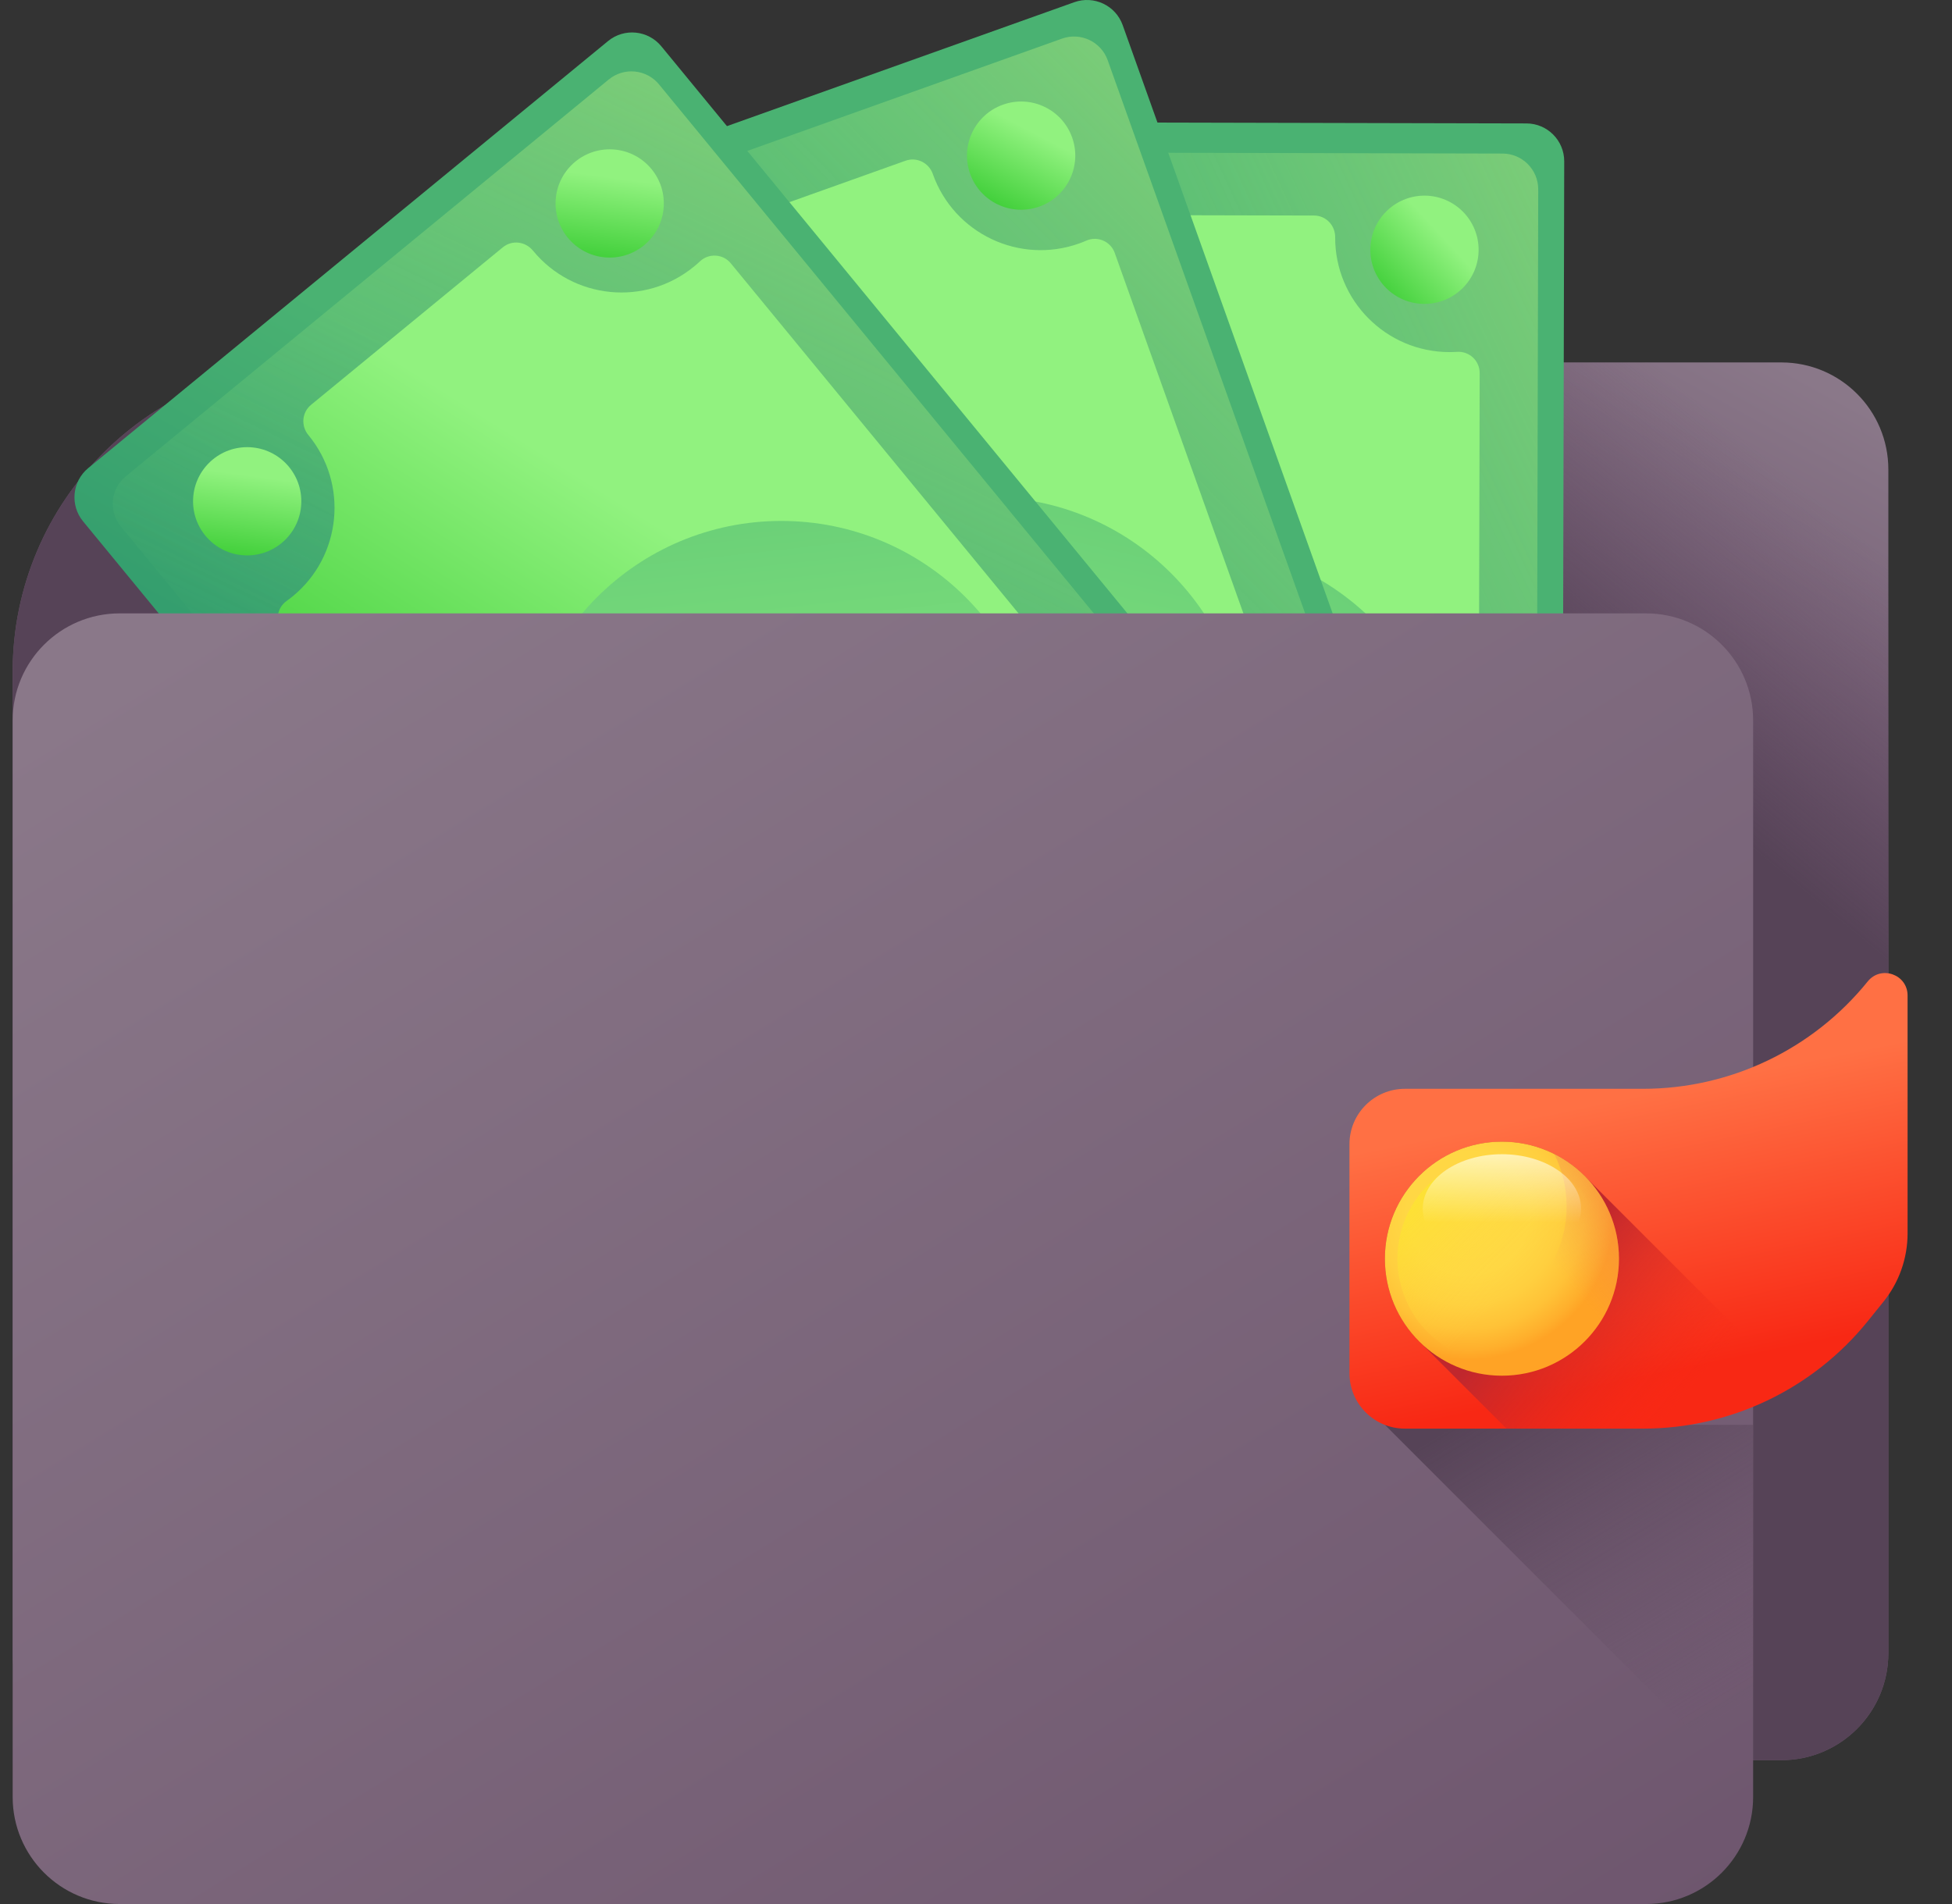 <svg width="41" height="40" viewBox="0 0 41 40" fill="none" xmlns="http://www.w3.org/2000/svg">
<rect x="0" y="0" width="41" height="40" fill="#333333" stroke="none"/>
<path d="M37.415 36.978H2.513C1.272 36.978 0.266 35.972 0.266 34.73V14.112C0.266 10.523 3.175 7.614 6.764 7.614H37.415C38.657 7.614 39.663 8.62 39.663 9.862V34.73C39.663 35.972 38.657 36.978 37.415 36.978Z" fill="url(#paint0_linear_54_6991)"/>
<path d="M37.415 36.978H2.513C1.272 36.978 0.266 35.972 0.266 34.73V14.112C0.266 10.523 3.175 7.614 6.764 7.614H37.415C38.657 7.614 39.663 8.62 39.663 9.862V34.73C39.663 35.972 38.657 36.978 37.415 36.978Z" fill="url(#paint1_linear_54_6991)"/>
<path d="M17.072 30.422L17.136 3.353C17.137 2.914 17.494 2.559 17.933 2.56L32.062 2.593C32.501 2.594 32.856 2.951 32.855 3.39L32.792 30.459C32.791 30.898 32.434 31.254 31.995 31.253L17.866 31.22C17.427 31.219 17.071 30.862 17.072 30.422Z" fill="url(#paint2_linear_54_6991)"/>
<path d="M17.618 29.835L17.679 3.943C17.68 3.529 18.016 3.194 18.431 3.195L31.56 3.226C31.974 3.227 32.309 3.563 32.309 3.977L32.248 29.869C32.247 30.284 31.91 30.619 31.496 30.618L18.366 30.587C17.952 30.586 17.617 30.249 17.618 29.835Z" fill="url(#paint3_linear_54_6991)"/>
<path d="M27.988 28.84C27.992 27.512 29.07 26.439 30.398 26.442C30.452 26.442 30.506 26.444 30.56 26.448C30.817 26.465 31.036 26.263 31.037 26.005L31.079 7.837C31.08 7.579 30.862 7.375 30.605 7.392C30.551 7.395 30.497 7.397 30.443 7.397C29.115 7.394 28.041 6.315 28.044 4.988C28.044 4.986 28.044 4.984 28.044 4.983C28.046 4.734 27.85 4.528 27.6 4.528L22.386 4.516C22.137 4.515 21.94 4.719 21.94 4.969V4.973C21.937 6.301 20.858 7.374 19.53 7.371C19.476 7.371 19.422 7.369 19.368 7.365C19.111 7.347 18.892 7.55 18.892 7.808L18.849 25.976C18.849 26.234 19.066 26.438 19.324 26.421C19.377 26.418 19.431 26.416 19.486 26.416C20.813 26.419 21.887 27.498 21.884 28.825V28.83C21.883 29.079 22.078 29.285 22.328 29.285L27.542 29.297C27.792 29.298 27.988 29.094 27.988 28.844C27.988 28.843 27.988 28.841 27.988 28.84Z" fill="url(#paint4_linear_54_6991)"/>
<path d="M24.964 22.382C27.988 22.382 30.439 19.931 30.439 16.906C30.439 13.882 27.988 11.431 24.964 11.431C21.939 11.431 19.488 13.882 19.488 16.906C19.488 19.931 21.939 22.382 24.964 22.382Z" fill="url(#paint5_linear_54_6991)"/>
<path d="M28.265 19.064C28.396 18.981 28.504 18.82 28.591 18.581C28.685 18.322 28.748 18.047 28.784 17.755C28.794 17.739 28.802 17.723 28.81 17.707L29.274 17.276C29.325 17.208 29.35 17.135 29.35 17.056C29.35 16.97 29.325 16.897 29.276 16.836C29.226 16.776 29.169 16.745 29.104 16.745L28.794 16.744C28.731 16.166 28.539 15.681 28.219 15.291C27.898 14.902 27.428 14.706 26.808 14.704C26.587 14.704 26.385 14.728 26.203 14.778C26.022 14.827 25.863 14.909 25.727 15.023C25.592 15.137 25.476 15.246 25.379 15.349C25.378 15.35 25.378 15.351 25.377 15.351C25.377 15.351 24.027 16.695 24.026 16.696C24.013 16.708 24 16.721 23.987 16.733L22.196 16.729C22.218 16.412 22.3 16.134 22.444 15.893C22.587 15.652 22.721 15.464 22.846 15.326C22.971 15.188 23.034 15.077 23.034 14.992C23.034 14.865 22.966 14.751 22.831 14.651C22.696 14.552 22.561 14.502 22.426 14.502C22.209 14.501 21.995 14.622 21.785 14.866L17.098 19.53L17.073 30.204L28.265 19.064Z" fill="url(#paint6_linear_54_6991)"/>
<path d="M22.425 14.501C22.56 14.501 22.695 14.551 22.831 14.65C22.966 14.75 23.033 14.864 23.033 14.992C23.033 15.076 22.97 15.188 22.845 15.325C22.72 15.463 22.586 15.652 22.443 15.892C22.3 16.133 22.217 16.411 22.195 16.728L24.707 16.734C24.786 16.52 24.849 16.355 24.895 16.241C24.942 16.127 25.01 15.976 25.099 15.787C25.189 15.598 25.282 15.451 25.378 15.348C25.475 15.245 25.591 15.136 25.726 15.022C25.862 14.908 26.021 14.826 26.203 14.777C26.384 14.727 26.586 14.703 26.807 14.704C27.427 14.705 27.898 14.9 28.218 15.29C28.538 15.68 28.73 16.165 28.793 16.743L29.104 16.744C29.168 16.744 29.225 16.774 29.275 16.835C29.324 16.896 29.349 16.969 29.349 17.055C29.349 17.134 29.324 17.207 29.274 17.274C29.223 17.342 29.166 17.376 29.102 17.376L28.813 17.375C28.797 17.811 28.723 18.212 28.59 18.58C28.457 18.947 28.273 19.131 28.038 19.13C27.909 19.13 27.775 19.086 27.636 18.999C27.497 18.913 27.428 18.797 27.428 18.653C27.428 18.596 27.489 18.44 27.611 18.184C27.733 17.929 27.805 17.658 27.827 17.373L25.657 17.368C25.549 17.651 25.447 17.887 25.35 18.075C25.253 18.263 25.12 18.462 24.948 18.671C24.776 18.88 24.561 19.038 24.3 19.143C24.04 19.249 23.735 19.302 23.386 19.301C22.748 19.3 22.241 19.124 21.866 18.776C21.49 18.427 21.26 17.954 21.176 17.357L20.818 17.356C20.755 17.356 20.699 17.322 20.65 17.254C20.601 17.186 20.576 17.113 20.577 17.034C20.577 16.949 20.602 16.875 20.651 16.815C20.7 16.754 20.756 16.724 20.819 16.724L21.145 16.725C21.154 16.104 21.297 15.578 21.575 15.146C21.854 14.715 22.137 14.5 22.425 14.501ZM26.911 15.764C26.633 15.764 26.421 15.85 26.275 16.023C26.128 16.195 25.99 16.454 25.861 16.801L27.808 16.805C27.724 16.112 27.425 15.765 26.911 15.764ZM22.215 17.296C22.328 17.924 22.68 18.239 23.271 18.241C23.585 18.241 23.831 18.16 24.009 17.996C24.188 17.832 24.341 17.6 24.471 17.301L22.215 17.296Z" fill="url(#paint7_linear_54_6991)"/>
<path d="M29.917 6.384C29.289 6.383 28.781 5.873 28.783 5.245C28.784 4.617 29.294 4.109 29.922 4.11C30.55 4.112 31.058 4.622 31.057 5.25C31.055 5.878 30.545 6.386 29.917 6.384Z" fill="url(#paint8_linear_54_6991)"/>
<path d="M29.862 29.725C29.234 29.724 28.727 29.213 28.728 28.585C28.73 27.957 29.24 27.45 29.868 27.451C30.496 27.453 31.003 27.963 31.002 28.591C31 29.219 30.49 29.727 29.862 29.725Z" fill="url(#paint9_linear_54_6991)"/>
<path d="M20.064 6.361C20.692 6.361 21.201 5.852 21.201 5.224C21.201 4.596 20.692 4.087 20.064 4.087C19.436 4.087 18.927 4.596 18.927 5.224C18.927 5.852 19.436 6.361 20.064 6.361Z" fill="url(#paint10_linear_54_6991)"/>
<path d="M20.009 29.702C20.637 29.702 21.146 29.193 21.146 28.565C21.146 27.937 20.637 27.428 20.009 27.428C19.382 27.428 18.873 27.937 18.873 28.565C18.873 29.193 19.382 29.702 20.009 29.702Z" fill="url(#paint11_linear_54_6991)"/>
<path d="M17.873 31.306L8.776 5.811C8.628 5.398 8.844 4.943 9.258 4.795L22.565 0.046C22.979 -0.101 23.434 0.115 23.581 0.528L32.679 26.023C32.826 26.436 32.611 26.891 32.197 27.039L18.89 31.788C18.476 31.935 18.021 31.72 17.873 31.306Z" fill="url(#paint12_linear_54_6991)"/>
<path d="M18.189 30.568L9.487 6.182C9.348 5.792 9.551 5.363 9.942 5.224L22.307 0.811C22.697 0.672 23.127 0.875 23.266 1.265L31.968 25.651C32.107 26.041 31.904 26.471 31.513 26.61L19.148 31.022C18.758 31.162 18.328 30.958 18.189 30.568Z" fill="url(#paint13_linear_54_6991)"/>
<path d="M27.61 26.124C27.164 24.873 27.816 23.498 29.067 23.052C29.118 23.034 29.169 23.017 29.221 23.003C29.469 22.933 29.607 22.668 29.52 22.425L23.414 5.313C23.327 5.07 23.053 4.952 22.817 5.055C22.768 5.077 22.717 5.097 22.666 5.115C21.416 5.561 20.04 4.909 19.594 3.659C19.594 3.657 19.593 3.656 19.593 3.654C19.509 3.42 19.256 3.293 19.021 3.376L14.11 5.129C13.875 5.213 13.759 5.472 13.843 5.706C13.844 5.708 13.844 5.709 13.845 5.711C14.291 6.961 13.639 8.336 12.389 8.782C12.337 8.801 12.286 8.817 12.234 8.832C11.986 8.902 11.848 9.166 11.935 9.409L18.041 26.521C18.128 26.764 18.402 26.882 18.638 26.779C18.688 26.758 18.738 26.738 18.789 26.719C20.04 26.273 21.415 26.925 21.861 28.175C21.862 28.177 21.862 28.178 21.863 28.18C21.946 28.415 22.2 28.541 22.434 28.458L27.346 26.705C27.58 26.621 27.697 26.363 27.612 26.128C27.612 26.127 27.611 26.125 27.61 26.124Z" fill="url(#paint14_linear_54_6991)"/>
<path d="M20.728 21.393C23.752 21.393 26.203 18.941 26.203 15.917C26.203 12.893 23.752 10.441 20.728 10.441C17.703 10.441 15.252 12.893 15.252 15.917C15.252 18.941 17.703 21.393 20.728 21.393Z" fill="url(#paint15_linear_54_6991)"/>
<path d="M24.564 16.831C24.659 16.709 24.707 16.521 24.707 16.266C24.708 15.991 24.674 15.71 24.609 15.423C24.613 15.405 24.616 15.387 24.617 15.369L24.909 14.806C24.933 14.726 24.932 14.648 24.905 14.574C24.877 14.493 24.828 14.433 24.761 14.393C24.694 14.352 24.63 14.343 24.569 14.364L24.276 14.469C24.021 13.946 23.677 13.555 23.244 13.296C22.811 13.038 22.302 13.013 21.718 13.221C21.509 13.296 21.328 13.387 21.174 13.495C21.019 13.603 20.898 13.733 20.809 13.887C20.719 14.04 20.647 14.181 20.591 14.311C20.591 14.312 20.59 14.313 20.59 14.314C20.59 14.314 19.774 16.035 19.774 16.036C19.765 16.052 19.758 16.068 19.75 16.084L18.062 16.686C17.976 16.381 17.96 16.091 18.013 15.816C18.066 15.541 18.128 15.318 18.199 15.146C18.27 14.975 18.292 14.849 18.263 14.769C18.22 14.649 18.118 14.565 17.957 14.516C17.797 14.468 17.652 14.467 17.525 14.513C17.321 14.585 17.161 14.772 17.045 15.072L14.213 21.047L17.8 31.1L24.564 16.831Z" fill="url(#paint16_linear_54_6991)"/>
<path d="M17.525 14.513C17.653 14.467 17.797 14.468 17.958 14.516C18.119 14.565 18.221 14.649 18.264 14.769C18.292 14.849 18.271 14.975 18.2 15.146C18.128 15.318 18.066 15.541 18.013 15.816C17.96 16.091 17.976 16.381 18.062 16.686L20.428 15.842C20.43 15.614 20.433 15.438 20.439 15.315C20.444 15.192 20.457 15.026 20.477 14.818C20.497 14.61 20.535 14.441 20.591 14.311C20.647 14.181 20.72 14.04 20.809 13.887C20.898 13.733 21.019 13.603 21.174 13.495C21.328 13.386 21.509 13.295 21.718 13.221C22.302 13.013 22.811 13.038 23.244 13.296C23.677 13.555 24.022 13.946 24.276 14.469L24.569 14.364C24.63 14.343 24.694 14.352 24.761 14.393C24.828 14.433 24.877 14.493 24.905 14.574C24.932 14.648 24.933 14.725 24.909 14.806C24.884 14.887 24.842 14.938 24.781 14.96L24.509 15.057C24.642 15.472 24.708 15.875 24.707 16.265C24.706 16.656 24.595 16.891 24.373 16.971C24.252 17.014 24.111 17.018 23.951 16.983C23.791 16.949 23.687 16.863 23.638 16.728C23.619 16.674 23.624 16.507 23.652 16.225C23.68 15.943 23.657 15.664 23.581 15.388L21.537 16.117C21.531 16.421 21.515 16.677 21.488 16.887C21.46 17.096 21.401 17.329 21.311 17.584C21.22 17.838 21.07 18.06 20.861 18.247C20.652 18.435 20.383 18.588 20.054 18.705C19.453 18.919 18.917 18.926 18.445 18.725C17.974 18.523 17.598 18.156 17.316 17.623L16.979 17.744C16.92 17.765 16.856 17.752 16.787 17.704C16.718 17.657 16.67 17.596 16.643 17.522C16.615 17.442 16.613 17.364 16.639 17.291C16.665 17.217 16.707 17.17 16.767 17.148L17.074 17.039C16.872 16.451 16.828 15.908 16.944 15.408C17.06 14.908 17.254 14.609 17.525 14.513ZM22.174 14.184C21.913 14.277 21.742 14.43 21.663 14.642C21.583 14.854 21.541 15.145 21.537 15.514L23.371 14.86C23.058 14.236 22.659 14.011 22.174 14.184ZM18.273 17.214C18.592 17.767 19.03 17.945 19.587 17.746C19.882 17.64 20.086 17.48 20.198 17.266C20.311 17.051 20.377 16.781 20.397 16.456L18.273 17.214Z" fill="url(#paint17_linear_54_6991)"/>
<path d="M21.83 4.34C21.239 4.551 20.588 4.243 20.377 3.652C20.166 3.06 20.474 2.41 21.066 2.199C21.657 1.988 22.308 2.296 22.519 2.887C22.73 3.479 22.421 4.129 21.83 4.34Z" fill="url(#paint18_linear_54_6991)"/>
<path d="M29.675 26.323C29.083 26.534 28.433 26.226 28.222 25.634C28.011 25.043 28.319 24.392 28.91 24.181C29.502 23.97 30.152 24.279 30.363 24.87C30.574 25.461 30.266 26.112 29.675 26.323Z" fill="url(#paint19_linear_54_6991)"/>
<path d="M12.166 7.718C12.794 7.718 13.303 7.209 13.303 6.581C13.303 5.953 12.794 5.444 12.166 5.444C11.538 5.444 11.029 5.953 11.029 6.581C11.029 7.209 11.538 7.718 12.166 7.718Z" fill="url(#paint20_linear_54_6991)"/>
<path d="M20.392 29.635C19.801 29.846 19.151 29.538 18.939 28.946C18.728 28.355 19.037 27.704 19.628 27.493C20.22 27.282 20.87 27.59 21.081 28.182C21.292 28.773 20.984 29.424 20.392 29.635Z" fill="url(#paint21_linear_54_6991)"/>
<path d="M18.931 31.866L1.745 10.953C1.466 10.613 1.515 10.112 1.854 9.833L12.771 0.863C13.11 0.584 13.611 0.633 13.89 0.972L31.076 21.886C31.355 22.226 31.305 22.727 30.966 23.006L20.05 31.976C19.711 32.255 19.209 32.206 18.931 31.866Z" fill="url(#paint22_linear_54_6991)"/>
<path d="M18.978 31.066L2.539 11.062C2.276 10.741 2.322 10.269 2.643 10.006L12.786 1.67C13.107 1.407 13.579 1.453 13.842 1.773L30.281 21.778C30.544 22.098 30.497 22.57 30.177 22.834L20.034 31.169C19.713 31.432 19.241 31.386 18.978 31.066Z" fill="url(#paint23_linear_54_6991)"/>
<path d="M26.34 23.696C25.497 22.67 25.645 21.155 26.671 20.312C26.713 20.278 26.756 20.245 26.799 20.214C27.009 20.064 27.049 19.768 26.885 19.569L15.35 5.532C15.187 5.333 14.889 5.314 14.701 5.491C14.662 5.528 14.622 5.564 14.579 5.598C13.554 6.441 12.039 6.293 11.196 5.267C11.195 5.266 11.194 5.265 11.193 5.264C11.035 5.071 10.754 5.037 10.561 5.196L6.532 8.506C6.34 8.665 6.318 8.947 6.477 9.14C6.478 9.141 6.479 9.142 6.48 9.143C7.323 10.169 7.174 11.684 6.149 12.527C6.107 12.561 6.064 12.594 6.02 12.625C5.81 12.775 5.77 13.071 5.934 13.27L17.469 27.307C17.633 27.506 17.93 27.524 18.118 27.348C18.157 27.311 18.198 27.275 18.24 27.24C19.266 26.398 20.78 26.546 21.623 27.572C21.624 27.573 21.625 27.574 21.626 27.575C21.784 27.768 22.066 27.802 22.258 27.643L26.287 24.333C26.48 24.174 26.501 23.892 26.343 23.699C26.342 23.698 26.341 23.697 26.34 23.696Z" fill="url(#paint24_linear_54_6991)"/>
<path d="M16.411 21.895C19.435 21.895 21.887 19.444 21.887 16.42C21.887 13.395 19.435 10.944 16.411 10.944C13.387 10.944 10.935 13.395 10.935 16.42C10.935 19.444 13.387 21.895 16.411 21.895Z" fill="url(#paint25_linear_54_6991)"/>
<path d="M20.329 15.982C20.377 15.835 20.358 15.641 20.273 15.401C20.18 15.142 20.054 14.889 19.895 14.642C19.893 14.623 19.89 14.605 19.885 14.588L19.968 13.96C19.964 13.876 19.937 13.803 19.887 13.742C19.832 13.676 19.767 13.636 19.69 13.62C19.612 13.605 19.549 13.618 19.499 13.659L19.259 13.856C18.843 13.45 18.386 13.198 17.891 13.102C17.396 13.005 16.908 13.154 16.429 13.548C16.259 13.688 16.119 13.835 16.01 13.989C15.901 14.143 15.831 14.307 15.799 14.481C15.767 14.655 15.747 14.813 15.738 14.954C15.738 14.955 15.738 14.956 15.738 14.957C15.738 14.957 15.552 16.853 15.552 16.854C15.55 16.872 15.548 16.89 15.546 16.907L14.162 18.045C13.977 17.787 13.864 17.52 13.821 17.243C13.778 16.966 13.761 16.735 13.77 16.549C13.779 16.364 13.756 16.238 13.703 16.173C13.621 16.074 13.497 16.029 13.329 16.038C13.162 16.047 13.025 16.095 12.921 16.181C12.754 16.319 12.666 16.548 12.659 16.87L12.015 23.451L18.791 31.698L20.329 15.982Z" fill="url(#paint26_linear_54_6991)"/>
<path d="M12.921 16.181C13.026 16.095 13.162 16.047 13.329 16.038C13.497 16.029 13.621 16.074 13.703 16.172C13.757 16.238 13.779 16.364 13.77 16.549C13.761 16.735 13.778 16.966 13.821 17.243C13.864 17.52 13.978 17.787 14.162 18.045L16.103 16.45C16.027 16.235 15.971 16.068 15.934 15.951C15.898 15.833 15.854 15.673 15.802 15.47C15.751 15.267 15.73 15.095 15.738 14.954C15.747 14.813 15.767 14.655 15.799 14.481C15.831 14.307 15.902 14.143 16.01 13.989C16.119 13.835 16.259 13.688 16.429 13.548C16.909 13.154 17.396 13.005 17.891 13.102C18.387 13.198 18.843 13.45 19.26 13.856L19.5 13.659C19.549 13.618 19.613 13.605 19.69 13.62C19.767 13.635 19.833 13.676 19.887 13.742C19.937 13.803 19.964 13.875 19.969 13.96C19.973 14.044 19.951 14.106 19.901 14.147L19.677 14.331C19.943 14.676 20.141 15.033 20.273 15.401C20.404 15.769 20.379 16.028 20.197 16.177C20.098 16.259 19.967 16.311 19.804 16.332C19.642 16.354 19.515 16.309 19.423 16.198C19.387 16.154 19.335 15.995 19.266 15.72C19.198 15.445 19.081 15.19 18.916 14.956L17.239 16.334C17.337 16.622 17.408 16.869 17.453 17.075C17.498 17.281 17.521 17.52 17.522 17.791C17.523 18.061 17.457 18.32 17.324 18.567C17.19 18.814 16.989 19.049 16.719 19.271C16.226 19.676 15.724 19.863 15.212 19.833C14.7 19.803 14.222 19.585 13.777 19.179L13.501 19.406C13.452 19.446 13.387 19.456 13.306 19.434C13.225 19.413 13.159 19.372 13.11 19.312C13.055 19.245 13.028 19.173 13.027 19.095C13.026 19.017 13.05 18.958 13.099 18.918L13.351 18.711C12.962 18.227 12.738 17.73 12.677 17.22C12.617 16.71 12.698 16.364 12.921 16.181ZM17.185 14.299C16.97 14.476 16.861 14.677 16.859 14.903C16.856 15.13 16.915 15.418 17.035 15.767L18.54 14.53C18.034 14.05 17.582 13.973 17.185 14.299ZM14.539 18.47C15.026 18.883 15.498 18.902 15.955 18.526C16.197 18.327 16.335 18.108 16.368 17.868C16.401 17.628 16.373 17.351 16.281 17.038L14.539 18.47Z" fill="url(#paint27_linear_54_6991)"/>
<path d="M12.806 5.411C13.434 5.411 13.943 4.902 13.943 4.274C13.943 3.646 13.434 3.137 12.806 3.137C12.178 3.137 11.669 3.646 11.669 4.274C11.669 4.902 12.178 5.411 12.806 5.411Z" fill="url(#paint28_linear_54_6991)"/>
<path d="M27.625 23.444C28.253 23.444 28.762 22.935 28.762 22.307C28.762 21.679 28.253 21.17 27.625 21.17C26.997 21.17 26.488 21.679 26.488 22.307C26.488 22.935 26.997 23.444 27.625 23.444Z" fill="url(#paint29_linear_54_6991)"/>
<path d="M5.192 11.668C5.82 11.668 6.329 11.159 6.329 10.531C6.329 9.903 5.82 9.394 5.192 9.394C4.564 9.394 4.055 9.903 4.055 10.531C4.055 11.159 4.564 11.668 5.192 11.668Z" fill="url(#paint30_linear_54_6991)"/>
<path d="M20.011 29.701C20.639 29.701 21.148 29.192 21.148 28.564C21.148 27.936 20.639 27.427 20.011 27.427C19.383 27.427 18.874 27.936 18.874 28.564C18.874 29.192 19.383 29.701 20.011 29.701Z" fill="url(#paint31_linear_54_6991)"/>
<path d="M34.575 40H2.513C1.272 40 0.266 38.993 0.266 37.752V15.134C0.266 13.893 1.272 12.886 2.513 12.886H34.575C35.816 12.886 36.823 13.893 36.823 15.134V37.752C36.823 38.993 35.817 40 34.575 40Z" fill="url(#paint32_linear_54_6991)"/>
<path d="M36.822 37.667V29.933H29.088L36.822 37.667Z" fill="url(#paint33_linear_54_6991)"/>
<path d="M34.51 22.874H29.509C28.866 22.874 28.344 23.395 28.344 24.039V28.848C28.344 29.491 28.866 30.013 29.509 30.013H34.51C36.343 30.013 38.078 29.183 39.23 27.757L39.56 27.347C39.888 26.941 40.067 26.434 40.067 25.912V20.914C40.067 20.47 39.509 20.273 39.23 20.618C38.078 22.045 36.343 22.874 34.51 22.874Z" fill="url(#paint34_linear_54_6991)"/>
<path d="M37.408 28.848V28.831L33.345 24.768C32.897 24.286 32.257 23.985 31.547 23.985C30.189 23.985 29.088 25.086 29.088 26.443C29.088 27.154 29.39 27.793 29.871 28.242L31.642 30.012H36.244C36.887 30.012 37.408 29.491 37.408 28.848Z" fill="url(#paint35_linear_54_6991)"/>
<path d="M31.546 28.901C32.904 28.901 34.005 27.801 34.005 26.443C34.005 25.085 32.904 23.984 31.546 23.984C30.189 23.984 29.088 25.085 29.088 26.443C29.088 27.801 30.189 28.901 31.546 28.901Z" fill="url(#paint36_radial_54_6991)"/>
<path d="M33.741 26.444C33.741 27.655 32.759 28.638 31.547 28.638C30.335 28.638 29.352 27.655 29.352 26.444C29.352 25.232 30.335 24.249 31.547 24.249C32.758 24.249 33.741 25.232 33.741 26.444Z" fill="url(#paint37_linear_54_6991)"/>
<path d="M32.646 24.244C32.812 24.575 32.905 24.948 32.905 25.344C32.905 26.702 31.805 27.802 30.447 27.802C30.052 27.802 29.678 27.709 29.347 27.543C29.751 28.349 30.584 28.902 31.546 28.902C32.904 28.902 34.005 27.801 34.005 26.443C34.005 25.481 33.452 24.648 32.646 24.244Z" fill="url(#paint38_linear_54_6991)"/>
<path d="M33.209 25.391C33.209 26.022 32.465 26.533 31.547 26.533C30.628 26.533 29.884 26.022 29.884 25.391C29.884 24.76 30.628 24.248 31.547 24.248C32.465 24.249 33.209 24.76 33.209 25.391Z" fill="url(#paint39_linear_54_6991)"/>
<defs>
<linearGradient id="paint0_linear_54_6991" x1="30.879" y1="4.05" x2="27.036" y2="11.03" gradientUnits="userSpaceOnUse">
<stop stop-color="#8A7889"/>
<stop offset="1" stop-color="#6E566E"/>
</linearGradient>
<linearGradient id="paint1_linear_54_6991" x1="33.825" y1="6.919" x2="29.668" y2="11.938" gradientUnits="userSpaceOnUse">
<stop stop-color="#6E566E" stop-opacity="0"/>
<stop offset="0.219" stop-color="#685168" stop-opacity="0.219"/>
<stop offset="1" stop-color="#564357"/>
</linearGradient>
<linearGradient id="paint2_linear_54_6991" x1="28.753" y1="15.475" x2="8.407" y2="23.47" gradientUnits="userSpaceOnUse">
<stop stop-color="#4AB272"/>
<stop offset="1" stop-color="#077565"/>
</linearGradient>
<linearGradient id="paint3_linear_54_6991" x1="22.337" y1="18.176" x2="55.609" y2="2.79" gradientUnits="userSpaceOnUse">
<stop stop-color="#92F37F" stop-opacity="0"/>
<stop offset="1" stop-color="#FFEE83"/>
</linearGradient>
<linearGradient id="paint4_linear_54_6991" x1="27.952" y1="15.987" x2="14.367" y2="20.435" gradientUnits="userSpaceOnUse">
<stop stop-color="#91F27F"/>
<stop offset="1" stop-color="#00B302"/>
</linearGradient>
<linearGradient id="paint5_linear_54_6991" x1="22.201" y1="21.168" x2="32.945" y2="4.711" gradientUnits="userSpaceOnUse">
<stop stop-color="#92F37F"/>
<stop offset="1" stop-color="#4AB272"/>
</linearGradient>
<linearGradient id="paint6_linear_54_6991" x1="22.118" y1="20.829" x2="27.269" y2="9.256" gradientUnits="userSpaceOnUse">
<stop stop-color="#4AB272" stop-opacity="0"/>
<stop offset="1" stop-color="#009245"/>
</linearGradient>
<linearGradient id="paint7_linear_54_6991" x1="25.409" y1="16.453" x2="22.379" y2="20.934" gradientUnits="userSpaceOnUse">
<stop stop-color="#4AB272"/>
<stop offset="1" stop-color="#077565"/>
</linearGradient>
<linearGradient id="paint8_linear_54_6991" x1="30.282" y1="4.953" x2="27.964" y2="7.09" gradientUnits="userSpaceOnUse">
<stop stop-color="#91F27F"/>
<stop offset="1" stop-color="#00B302"/>
</linearGradient>
<linearGradient id="paint9_linear_54_6991" x1="30.235" y1="28.293" x2="27.917" y2="30.431" gradientUnits="userSpaceOnUse">
<stop stop-color="#91F27F"/>
<stop offset="1" stop-color="#00B302"/>
</linearGradient>
<linearGradient id="paint10_linear_54_6991" x1="20.427" y1="4.933" x2="18.109" y2="7.07" gradientUnits="userSpaceOnUse">
<stop stop-color="#91F27F"/>
<stop offset="1" stop-color="#00B302"/>
</linearGradient>
<linearGradient id="paint11_linear_54_6991" x1="20.379" y1="28.273" x2="18.061" y2="30.41" gradientUnits="userSpaceOnUse">
<stop stop-color="#91F27F"/>
<stop offset="1" stop-color="#00B302"/>
</linearGradient>
<linearGradient id="paint12_linear_54_6991" x1="23.787" y1="13.185" x2="7.337" y2="27.586" gradientUnits="userSpaceOnUse">
<stop stop-color="#4AB272"/>
<stop offset="1" stop-color="#077565"/>
</linearGradient>
<linearGradient id="paint13_linear_54_6991" x1="18.661" y1="17.896" x2="44.782" y2="-7.83" gradientUnits="userSpaceOnUse">
<stop stop-color="#92F37F" stop-opacity="0"/>
<stop offset="1" stop-color="#FFEE83"/>
</linearGradient>
<linearGradient id="paint14_linear_54_6991" x1="23.206" y1="13.938" x2="11.921" y2="22.716" gradientUnits="userSpaceOnUse">
<stop stop-color="#91F27F"/>
<stop offset="1" stop-color="#00B302"/>
</linearGradient>
<linearGradient id="paint15_linear_54_6991" x1="19.544" y1="20.759" x2="24.097" y2="1.637" gradientUnits="userSpaceOnUse">
<stop stop-color="#92F37F"/>
<stop offset="1" stop-color="#4AB272"/>
</linearGradient>
<linearGradient id="paint16_linear_54_6991" x1="19.351" y1="20.468" x2="20.289" y2="7.833" gradientUnits="userSpaceOnUse">
<stop stop-color="#4AB272" stop-opacity="0"/>
<stop offset="1" stop-color="#009245"/>
</linearGradient>
<linearGradient id="paint17_linear_54_6991" x1="20.971" y1="15.237" x2="19.632" y2="20.479" gradientUnits="userSpaceOnUse">
<stop stop-color="#4AB272"/>
<stop offset="1" stop-color="#077565"/>
</linearGradient>
<linearGradient id="paint18_linear_54_6991" x1="21.672" y1="2.764" x2="20.213" y2="5.56" gradientUnits="userSpaceOnUse">
<stop stop-color="#91F27F"/>
<stop offset="1" stop-color="#00B302"/>
</linearGradient>
<linearGradient id="paint19_linear_54_6991" x1="29.515" y1="24.752" x2="28.055" y2="27.547" gradientUnits="userSpaceOnUse">
<stop stop-color="#91F27F"/>
<stop offset="1" stop-color="#00B302"/>
</linearGradient>
<linearGradient id="paint20_linear_54_6991" x1="12.388" y1="6.075" x2="10.929" y2="8.871" gradientUnits="userSpaceOnUse">
<stop stop-color="#91F27F"/>
<stop offset="1" stop-color="#00B302"/>
</linearGradient>
<linearGradient id="paint21_linear_54_6991" x1="20.23" y1="28.063" x2="18.771" y2="30.858" gradientUnits="userSpaceOnUse">
<stop stop-color="#91F27F"/>
<stop offset="1" stop-color="#00B302"/>
</linearGradient>
<linearGradient id="paint22_linear_54_6991" x1="18.353" y1="12.82" x2="7.741" y2="31.94" gradientUnits="userSpaceOnUse">
<stop stop-color="#4AB272"/>
<stop offset="1" stop-color="#077565"/>
</linearGradient>
<linearGradient id="paint23_linear_54_6991" x1="15.122" y1="18.989" x2="31.004" y2="-14.064" gradientUnits="userSpaceOnUse">
<stop stop-color="#92F37F" stop-opacity="0"/>
<stop offset="1" stop-color="#FFEE83"/>
</linearGradient>
<linearGradient id="paint24_linear_54_6991" x1="18.06" y1="13.725" x2="10.408" y2="25.805" gradientUnits="userSpaceOnUse">
<stop stop-color="#91F27F"/>
<stop offset="1" stop-color="#00B302"/>
</linearGradient>
<linearGradient id="paint25_linear_54_6991" x1="16.922" y1="21.384" x2="14.737" y2="1.845" gradientUnits="userSpaceOnUse">
<stop stop-color="#92F37F"/>
<stop offset="1" stop-color="#4AB272"/>
</linearGradient>
<linearGradient id="paint26_linear_54_6991" x1="16.64" y1="21.176" x2="13.249" y2="8.965" gradientUnits="userSpaceOnUse">
<stop stop-color="#4AB272" stop-opacity="0"/>
<stop offset="1" stop-color="#009245"/>
</linearGradient>
<linearGradient id="paint27_linear_54_6991" x1="16.396" y1="15.703" x2="16.909" y2="21.09" gradientUnits="userSpaceOnUse">
<stop stop-color="#4AB272"/>
<stop offset="1" stop-color="#077565"/>
</linearGradient>
<linearGradient id="paint28_linear_54_6991" x1="12.833" y1="3.726" x2="12.405" y2="6.851" gradientUnits="userSpaceOnUse">
<stop stop-color="#91F27F"/>
<stop offset="1" stop-color="#00B302"/>
</linearGradient>
<linearGradient id="paint29_linear_54_6991" x1="27.654" y1="21.769" x2="27.226" y2="24.894" gradientUnits="userSpaceOnUse">
<stop stop-color="#91F27F"/>
<stop offset="1" stop-color="#00B302"/>
</linearGradient>
<linearGradient id="paint30_linear_54_6991" x1="5.215" y1="9.984" x2="4.787" y2="13.109" gradientUnits="userSpaceOnUse">
<stop stop-color="#91F27F"/>
<stop offset="1" stop-color="#00B302"/>
</linearGradient>
<linearGradient id="paint31_linear_54_6991" x1="20.036" y1="28.027" x2="19.608" y2="31.152" gradientUnits="userSpaceOnUse">
<stop stop-color="#91F27F"/>
<stop offset="1" stop-color="#00B302"/>
</linearGradient>
<linearGradient id="paint32_linear_54_6991" x1="8.662" y1="10.403" x2="29.4" y2="44.064" gradientUnits="userSpaceOnUse">
<stop stop-color="#8A7889"/>
<stop offset="1" stop-color="#6E566E"/>
</linearGradient>
<linearGradient id="paint33_linear_54_6991" x1="36.536" y1="35.86" x2="32.307" y2="28.86" gradientUnits="userSpaceOnUse">
<stop stop-color="#6E566E" stop-opacity="0"/>
<stop offset="0.219" stop-color="#685168" stop-opacity="0.219"/>
<stop offset="1" stop-color="#564357"/>
</linearGradient>
<linearGradient id="paint34_linear_54_6991" x1="33.837" y1="23.121" x2="35.014" y2="28.846" gradientUnits="userSpaceOnUse">
<stop stop-color="#FF7044"/>
<stop offset="1" stop-color="#F82814"/>
</linearGradient>
<linearGradient id="paint35_linear_54_6991" x1="35.122" y1="29.655" x2="32.205" y2="27.131" gradientUnits="userSpaceOnUse">
<stop stop-color="#F82814" stop-opacity="0"/>
<stop offset="1" stop-color="#C0272D"/>
</linearGradient>
<radialGradient id="paint36_radial_54_6991" cx="0" cy="0" r="1" gradientUnits="userSpaceOnUse" gradientTransform="translate(30.838 25.499) scale(3.063 3.063)">
<stop stop-color="#FFD945"/>
<stop offset="0.417" stop-color="#FFD744"/>
<stop offset="0.628" stop-color="#FFCF3F"/>
<stop offset="0.793" stop-color="#FFC237"/>
<stop offset="0.933" stop-color="#FFAF2C"/>
<stop offset="1" stop-color="#FFA325"/>
</radialGradient>
<linearGradient id="paint37_linear_54_6991" x1="31.974" y1="26.871" x2="29.033" y2="23.93" gradientUnits="userSpaceOnUse">
<stop stop-color="#FFD945" stop-opacity="0"/>
<stop offset="1" stop-color="#FBED21"/>
</linearGradient>
<linearGradient id="paint38_linear_54_6991" x1="32.591" y1="26.536" x2="37.171" y2="22.659" gradientUnits="userSpaceOnUse">
<stop stop-color="#E87264" stop-opacity="0"/>
<stop offset="1" stop-color="#FF7044"/>
</linearGradient>
<linearGradient id="paint39_linear_54_6991" x1="31.547" y1="25.687" x2="31.547" y2="23.369" gradientUnits="userSpaceOnUse">
<stop stop-color="white" stop-opacity="0"/>
<stop offset="1" stop-color="white"/>
</linearGradient>
</defs>
</svg>
